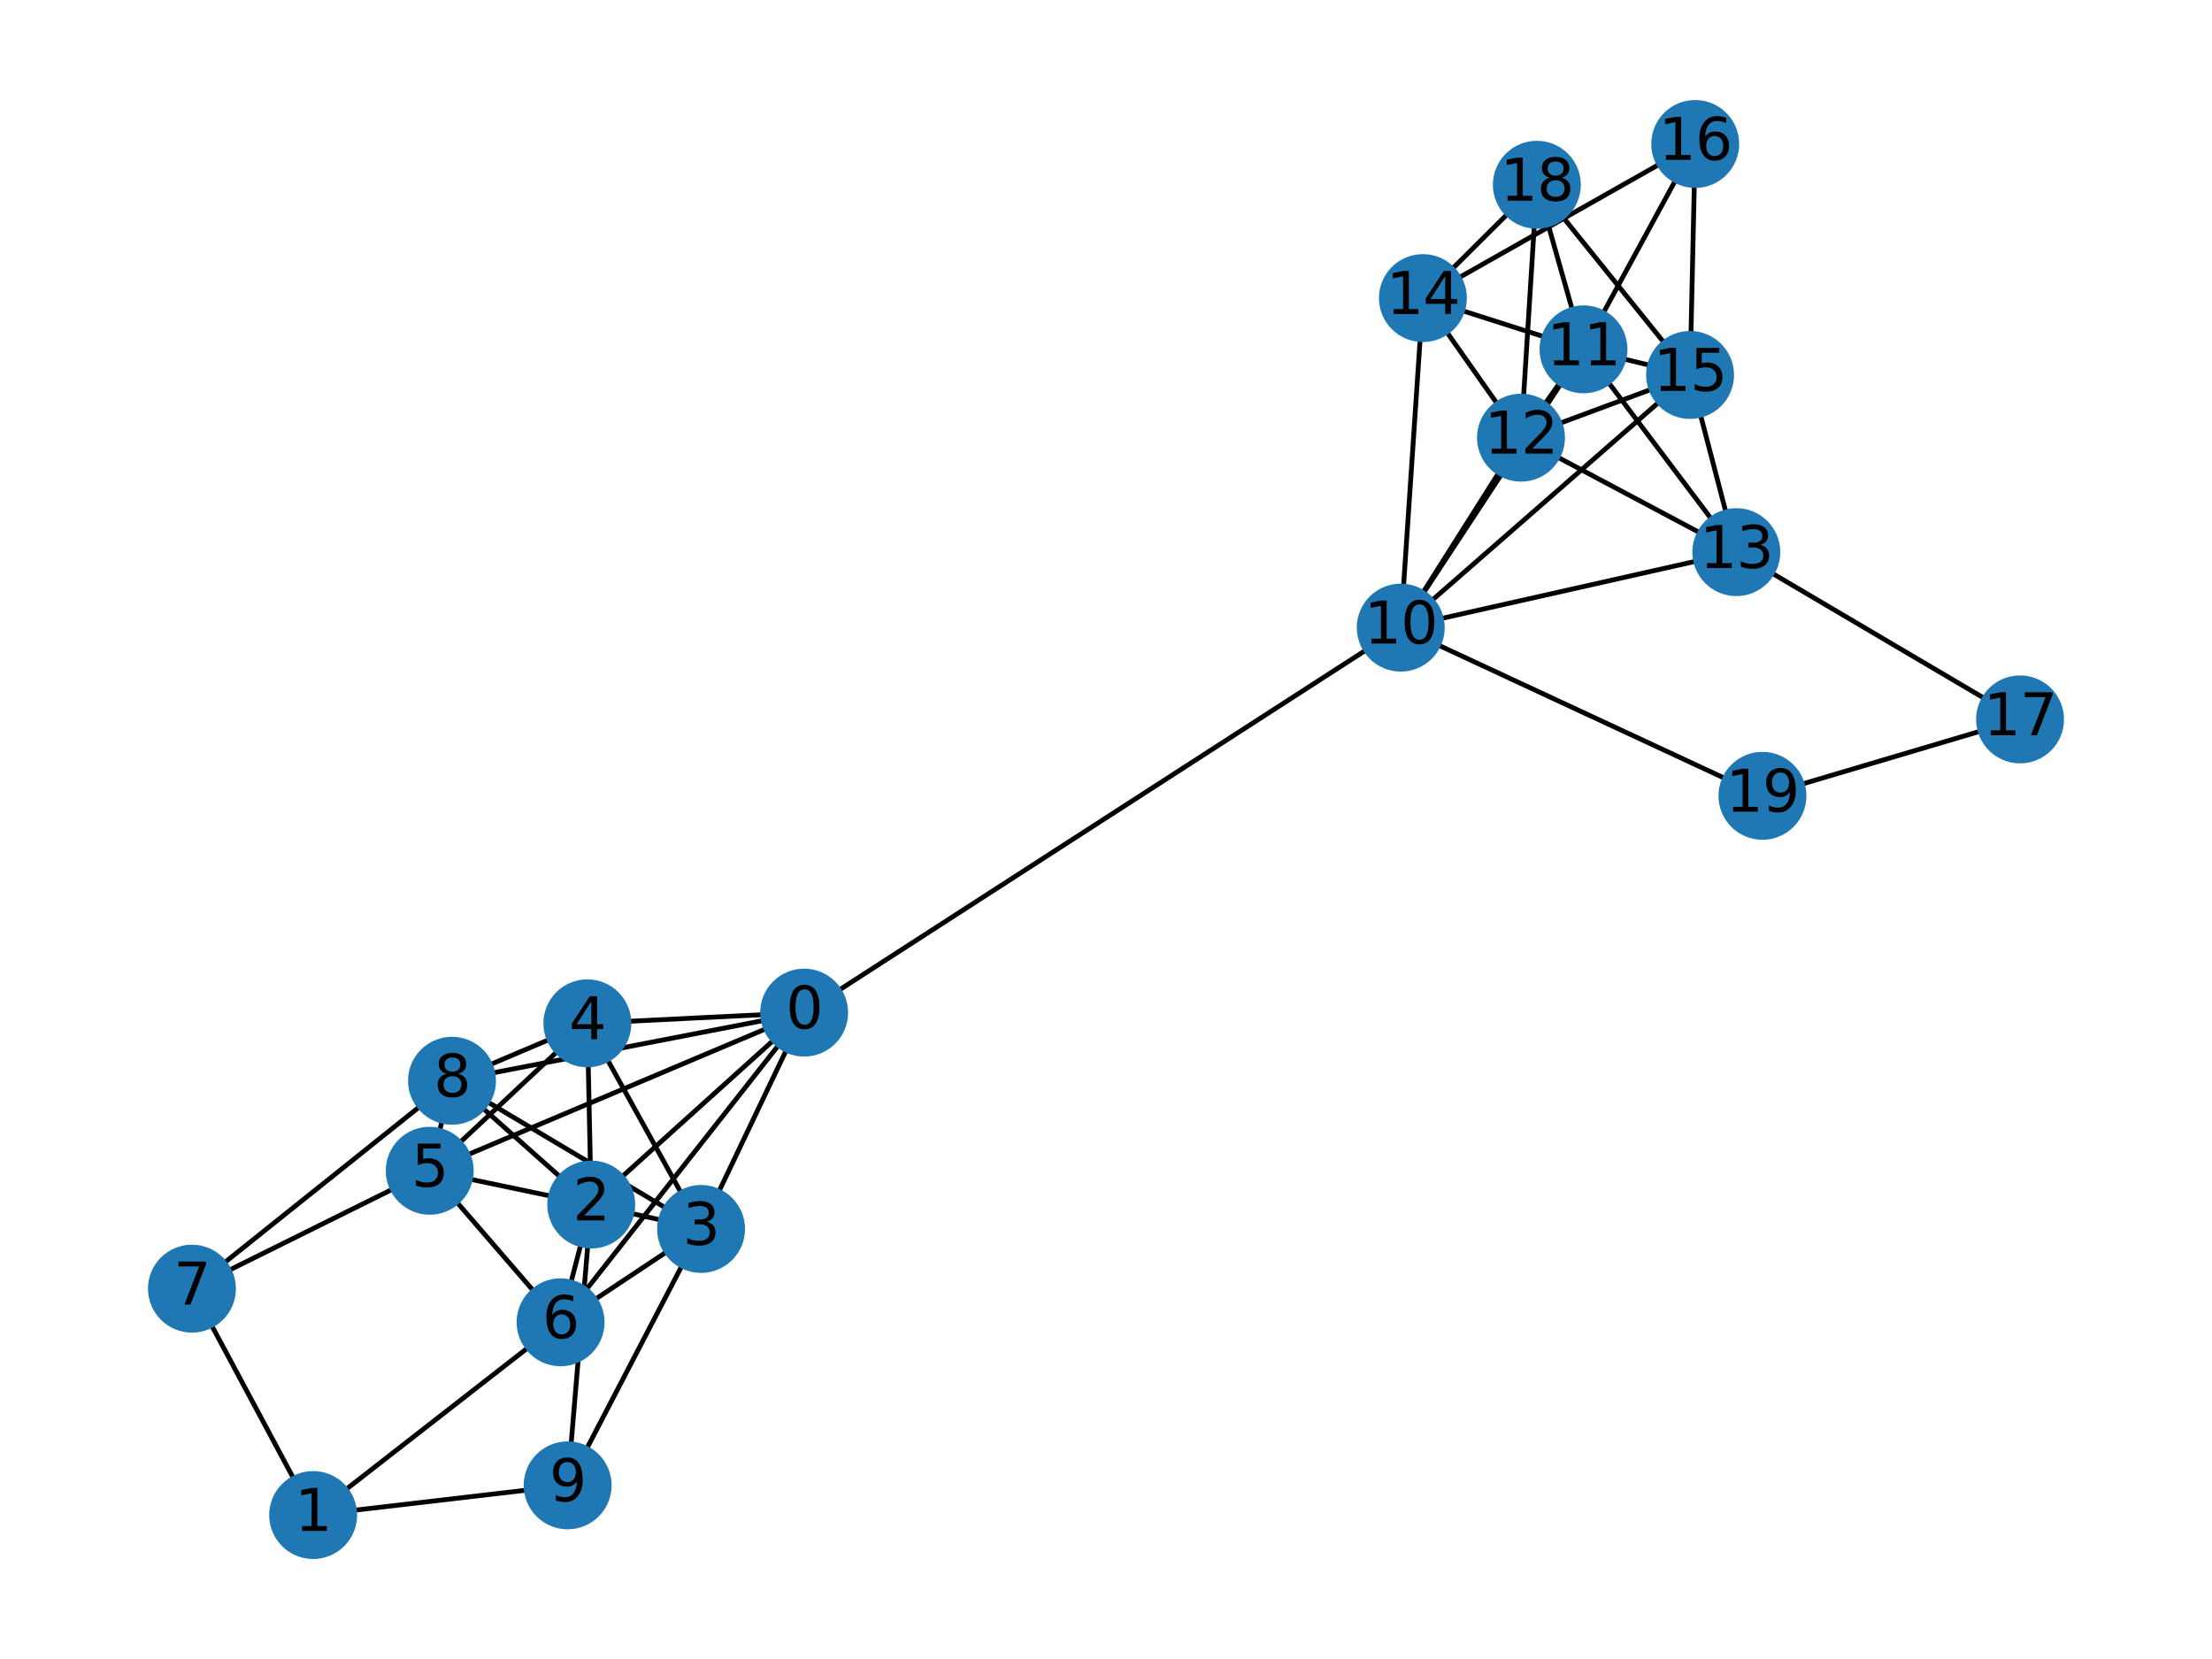 <?xml version="1.0" encoding="utf-8" standalone="no"?>
<!DOCTYPE svg PUBLIC "-//W3C//DTD SVG 1.1//EN"
  "http://www.w3.org/Graphics/SVG/1.1/DTD/svg11.dtd">
<svg xmlns:xlink="http://www.w3.org/1999/xlink" width="460.8pt" height="345.6pt" viewBox="0 0 460.8 345.6" xmlns="http://www.w3.org/2000/svg" version="1.1">
 <defs>
  <style type="text/css">*{stroke-linejoin: round; stroke-linecap: butt}</style>
 </defs>
 <g id="figure_1">
  <g id="patch_1">
   <path d="M 0 345.6 
L 460.8 345.6 
L 460.8 0 
L 0 0 
z
" style="fill: #ffffff"/>
  </g>
  <g id="axes_1">
   <g id="LineCollection_1">
    <path d="M 167.519 210.947 
L 123.161 250.927 
" clip-path="url(#p95039c2ce5)" style="fill: none; stroke: #000000"/>
    <path d="M 167.519 210.947 
L 146.044 256.014 
" clip-path="url(#p95039c2ce5)" style="fill: none; stroke: #000000"/>
    <path d="M 167.519 210.947 
L 122.36 213.179 
" clip-path="url(#p95039c2ce5)" style="fill: none; stroke: #000000"/>
    <path d="M 167.519 210.947 
L 89.52 243.888 
" clip-path="url(#p95039c2ce5)" style="fill: none; stroke: #000000"/>
    <path d="M 167.519 210.947 
L 116.78 275.456 
" clip-path="url(#p95039c2ce5)" style="fill: none; stroke: #000000"/>
    <path d="M 167.519 210.947 
L 94.16 225.144 
" clip-path="url(#p95039c2ce5)" style="fill: none; stroke: #000000"/>
    <path d="M 167.519 210.947 
L 291.801 130.747 
" clip-path="url(#p95039c2ce5)" style="fill: none; stroke: #000000"/>
    <path d="M 65.233 315.61 
L 116.78 275.456 
" clip-path="url(#p95039c2ce5)" style="fill: none; stroke: #000000"/>
    <path d="M 65.233 315.61 
L 39.987 268.449 
" clip-path="url(#p95039c2ce5)" style="fill: none; stroke: #000000"/>
    <path d="M 65.233 315.61 
L 118.25 309.425 
" clip-path="url(#p95039c2ce5)" style="fill: none; stroke: #000000"/>
    <path d="M 123.161 250.927 
L 146.044 256.014 
" clip-path="url(#p95039c2ce5)" style="fill: none; stroke: #000000"/>
    <path d="M 123.161 250.927 
L 122.36 213.179 
" clip-path="url(#p95039c2ce5)" style="fill: none; stroke: #000000"/>
    <path d="M 123.161 250.927 
L 89.52 243.888 
" clip-path="url(#p95039c2ce5)" style="fill: none; stroke: #000000"/>
    <path d="M 123.161 250.927 
L 116.78 275.456 
" clip-path="url(#p95039c2ce5)" style="fill: none; stroke: #000000"/>
    <path d="M 123.161 250.927 
L 94.16 225.144 
" clip-path="url(#p95039c2ce5)" style="fill: none; stroke: #000000"/>
    <path d="M 123.161 250.927 
L 118.25 309.425 
" clip-path="url(#p95039c2ce5)" style="fill: none; stroke: #000000"/>
    <path d="M 146.044 256.014 
L 122.36 213.179 
" clip-path="url(#p95039c2ce5)" style="fill: none; stroke: #000000"/>
    <path d="M 146.044 256.014 
L 116.78 275.456 
" clip-path="url(#p95039c2ce5)" style="fill: none; stroke: #000000"/>
    <path d="M 146.044 256.014 
L 94.16 225.144 
" clip-path="url(#p95039c2ce5)" style="fill: none; stroke: #000000"/>
    <path d="M 146.044 256.014 
L 118.25 309.425 
" clip-path="url(#p95039c2ce5)" style="fill: none; stroke: #000000"/>
    <path d="M 122.36 213.179 
L 89.52 243.888 
" clip-path="url(#p95039c2ce5)" style="fill: none; stroke: #000000"/>
    <path d="M 122.36 213.179 
L 94.16 225.144 
" clip-path="url(#p95039c2ce5)" style="fill: none; stroke: #000000"/>
    <path d="M 89.52 243.888 
L 116.78 275.456 
" clip-path="url(#p95039c2ce5)" style="fill: none; stroke: #000000"/>
    <path d="M 89.52 243.888 
L 39.987 268.449 
" clip-path="url(#p95039c2ce5)" style="fill: none; stroke: #000000"/>
    <path d="M 89.52 243.888 
L 94.16 225.144 
" clip-path="url(#p95039c2ce5)" style="fill: none; stroke: #000000"/>
    <path d="M 39.987 268.449 
L 94.16 225.144 
" clip-path="url(#p95039c2ce5)" style="fill: none; stroke: #000000"/>
    <path d="M 291.801 130.747 
L 329.874 72.773 
" clip-path="url(#p95039c2ce5)" style="fill: none; stroke: #000000"/>
    <path d="M 291.801 130.747 
L 316.851 91.173 
" clip-path="url(#p95039c2ce5)" style="fill: none; stroke: #000000"/>
    <path d="M 291.801 130.747 
L 361.708 115.019 
" clip-path="url(#p95039c2ce5)" style="fill: none; stroke: #000000"/>
    <path d="M 291.801 130.747 
L 296.42 62.097 
" clip-path="url(#p95039c2ce5)" style="fill: none; stroke: #000000"/>
    <path d="M 291.801 130.747 
L 352.072 78.11 
" clip-path="url(#p95039c2ce5)" style="fill: none; stroke: #000000"/>
    <path d="M 291.801 130.747 
L 367.147 165.786 
" clip-path="url(#p95039c2ce5)" style="fill: none; stroke: #000000"/>
    <path d="M 329.874 72.773 
L 316.851 91.173 
" clip-path="url(#p95039c2ce5)" style="fill: none; stroke: #000000"/>
    <path d="M 329.874 72.773 
L 361.708 115.019 
" clip-path="url(#p95039c2ce5)" style="fill: none; stroke: #000000"/>
    <path d="M 329.874 72.773 
L 296.42 62.097 
" clip-path="url(#p95039c2ce5)" style="fill: none; stroke: #000000"/>
    <path d="M 329.874 72.773 
L 352.072 78.11 
" clip-path="url(#p95039c2ce5)" style="fill: none; stroke: #000000"/>
    <path d="M 329.874 72.773 
L 353.144 29.99 
" clip-path="url(#p95039c2ce5)" style="fill: none; stroke: #000000"/>
    <path d="M 329.874 72.773 
L 320.156 38.49 
" clip-path="url(#p95039c2ce5)" style="fill: none; stroke: #000000"/>
    <path d="M 316.851 91.173 
L 361.708 115.019 
" clip-path="url(#p95039c2ce5)" style="fill: none; stroke: #000000"/>
    <path d="M 316.851 91.173 
L 296.42 62.097 
" clip-path="url(#p95039c2ce5)" style="fill: none; stroke: #000000"/>
    <path d="M 316.851 91.173 
L 352.072 78.11 
" clip-path="url(#p95039c2ce5)" style="fill: none; stroke: #000000"/>
    <path d="M 316.851 91.173 
L 320.156 38.49 
" clip-path="url(#p95039c2ce5)" style="fill: none; stroke: #000000"/>
    <path d="M 361.708 115.019 
L 352.072 78.11 
" clip-path="url(#p95039c2ce5)" style="fill: none; stroke: #000000"/>
    <path d="M 361.708 115.019 
L 420.813 149.863 
" clip-path="url(#p95039c2ce5)" style="fill: none; stroke: #000000"/>
    <path d="M 296.42 62.097 
L 353.144 29.99 
" clip-path="url(#p95039c2ce5)" style="fill: none; stroke: #000000"/>
    <path d="M 296.42 62.097 
L 320.156 38.49 
" clip-path="url(#p95039c2ce5)" style="fill: none; stroke: #000000"/>
    <path d="M 352.072 78.11 
L 353.144 29.99 
" clip-path="url(#p95039c2ce5)" style="fill: none; stroke: #000000"/>
    <path d="M 352.072 78.11 
L 320.156 38.49 
" clip-path="url(#p95039c2ce5)" style="fill: none; stroke: #000000"/>
    <path d="M 420.813 149.863 
L 367.147 165.786 
" clip-path="url(#p95039c2ce5)" style="fill: none; stroke: #000000"/>
   </g>
   <g id="PathCollection_1">
    <defs>
     <path id="m70231551eb" d="M 0 8.66 
C 2.297 8.66 4.5 7.748 6.124 6.124 
C 7.748 4.5 8.66 2.297 8.66 0 
C 8.66 -2.297 7.748 -4.5 6.124 -6.124 
C 4.5 -7.748 2.297 -8.66 0 -8.66 
C -2.297 -8.66 -4.5 -7.748 -6.124 -6.124 
C -7.748 -4.5 -8.66 -2.297 -8.66 0 
C -8.66 2.297 -7.748 4.5 -6.124 6.124 
C -4.5 7.748 -2.297 8.66 0 8.66 
z
" style="stroke: #1f78b4"/>
    </defs>
    <g clip-path="url(#p95039c2ce5)">
     <use xlink:href="#m70231551eb" x="167.519" y="210.947" style="fill: #1f78b4; stroke: #1f78b4"/>
     <use xlink:href="#m70231551eb" x="65.233" y="315.61" style="fill: #1f78b4; stroke: #1f78b4"/>
     <use xlink:href="#m70231551eb" x="123.161" y="250.927" style="fill: #1f78b4; stroke: #1f78b4"/>
     <use xlink:href="#m70231551eb" x="146.044" y="256.014" style="fill: #1f78b4; stroke: #1f78b4"/>
     <use xlink:href="#m70231551eb" x="122.36" y="213.179" style="fill: #1f78b4; stroke: #1f78b4"/>
     <use xlink:href="#m70231551eb" x="89.52" y="243.888" style="fill: #1f78b4; stroke: #1f78b4"/>
     <use xlink:href="#m70231551eb" x="116.78" y="275.456" style="fill: #1f78b4; stroke: #1f78b4"/>
     <use xlink:href="#m70231551eb" x="39.987" y="268.449" style="fill: #1f78b4; stroke: #1f78b4"/>
     <use xlink:href="#m70231551eb" x="94.16" y="225.144" style="fill: #1f78b4; stroke: #1f78b4"/>
     <use xlink:href="#m70231551eb" x="118.25" y="309.425" style="fill: #1f78b4; stroke: #1f78b4"/>
     <use xlink:href="#m70231551eb" x="291.801" y="130.747" style="fill: #1f78b4; stroke: #1f78b4"/>
     <use xlink:href="#m70231551eb" x="329.874" y="72.773" style="fill: #1f78b4; stroke: #1f78b4"/>
     <use xlink:href="#m70231551eb" x="316.851" y="91.173" style="fill: #1f78b4; stroke: #1f78b4"/>
     <use xlink:href="#m70231551eb" x="361.708" y="115.019" style="fill: #1f78b4; stroke: #1f78b4"/>
     <use xlink:href="#m70231551eb" x="296.42" y="62.097" style="fill: #1f78b4; stroke: #1f78b4"/>
     <use xlink:href="#m70231551eb" x="352.072" y="78.11" style="fill: #1f78b4; stroke: #1f78b4"/>
     <use xlink:href="#m70231551eb" x="353.144" y="29.99" style="fill: #1f78b4; stroke: #1f78b4"/>
     <use xlink:href="#m70231551eb" x="420.813" y="149.863" style="fill: #1f78b4; stroke: #1f78b4"/>
     <use xlink:href="#m70231551eb" x="320.156" y="38.49" style="fill: #1f78b4; stroke: #1f78b4"/>
     <use xlink:href="#m70231551eb" x="367.147" y="165.786" style="fill: #1f78b4; stroke: #1f78b4"/>
    </g>
   </g>
   <g id="text_1">
    <g clip-path="url(#p95039c2ce5)">
     <!-- 0 -->
     <g transform="translate(163.701 214.258) scale(0.12 -0.12)">
      <defs>
       <path id="DejaVuSans-30" d="M 2034 4250 
Q 1547 4250 1301 3770 
Q 1056 3291 1056 2328 
Q 1056 1369 1301 889 
Q 1547 409 2034 409 
Q 2525 409 2770 889 
Q 3016 1369 3016 2328 
Q 3016 3291 2770 3770 
Q 2525 4250 2034 4250 
z
M 2034 4750 
Q 2819 4750 3233 4129 
Q 3647 3509 3647 2328 
Q 3647 1150 3233 529 
Q 2819 -91 2034 -91 
Q 1250 -91 836 529 
Q 422 1150 422 2328 
Q 422 3509 836 4129 
Q 1250 4750 2034 4750 
z
" transform="scale(0.016)"/>
      </defs>
      <use xlink:href="#DejaVuSans-30"/>
     </g>
    </g>
   </g>
   <g id="text_2">
    <g clip-path="url(#p95039c2ce5)">
     <!-- 1 -->
     <g transform="translate(61.416 318.921) scale(0.12 -0.12)">
      <defs>
       <path id="DejaVuSans-31" d="M 794 531 
L 1825 531 
L 1825 4091 
L 703 3866 
L 703 4441 
L 1819 4666 
L 2450 4666 
L 2450 531 
L 3481 531 
L 3481 0 
L 794 0 
L 794 531 
z
" transform="scale(0.016)"/>
      </defs>
      <use xlink:href="#DejaVuSans-31"/>
     </g>
    </g>
   </g>
   <g id="text_3">
    <g clip-path="url(#p95039c2ce5)">
     <!-- 2 -->
     <g transform="translate(119.343 254.238) scale(0.12 -0.12)">
      <defs>
       <path id="DejaVuSans-32" d="M 1228 531 
L 3431 531 
L 3431 0 
L 469 0 
L 469 531 
Q 828 903 1448 1529 
Q 2069 2156 2228 2338 
Q 2531 2678 2651 2914 
Q 2772 3150 2772 3378 
Q 2772 3750 2511 3984 
Q 2250 4219 1831 4219 
Q 1534 4219 1204 4116 
Q 875 4013 500 3803 
L 500 4441 
Q 881 4594 1212 4672 
Q 1544 4750 1819 4750 
Q 2544 4750 2975 4387 
Q 3406 4025 3406 3419 
Q 3406 3131 3298 2873 
Q 3191 2616 2906 2266 
Q 2828 2175 2409 1742 
Q 1991 1309 1228 531 
z
" transform="scale(0.016)"/>
      </defs>
      <use xlink:href="#DejaVuSans-32"/>
     </g>
    </g>
   </g>
   <g id="text_4">
    <g clip-path="url(#p95039c2ce5)">
     <!-- 3 -->
     <g transform="translate(142.227 259.325) scale(0.12 -0.12)">
      <defs>
       <path id="DejaVuSans-33" d="M 2597 2516 
Q 3050 2419 3304 2112 
Q 3559 1806 3559 1356 
Q 3559 666 3084 287 
Q 2609 -91 1734 -91 
Q 1441 -91 1130 -33 
Q 819 25 488 141 
L 488 750 
Q 750 597 1062 519 
Q 1375 441 1716 441 
Q 2309 441 2620 675 
Q 2931 909 2931 1356 
Q 2931 1769 2642 2001 
Q 2353 2234 1838 2234 
L 1294 2234 
L 1294 2753 
L 1863 2753 
Q 2328 2753 2575 2939 
Q 2822 3125 2822 3475 
Q 2822 3834 2567 4026 
Q 2313 4219 1838 4219 
Q 1578 4219 1281 4162 
Q 984 4106 628 3988 
L 628 4550 
Q 988 4650 1302 4700 
Q 1616 4750 1894 4750 
Q 2613 4750 3031 4423 
Q 3450 4097 3450 3541 
Q 3450 3153 3228 2886 
Q 3006 2619 2597 2516 
z
" transform="scale(0.016)"/>
      </defs>
      <use xlink:href="#DejaVuSans-33"/>
     </g>
    </g>
   </g>
   <g id="text_5">
    <g clip-path="url(#p95039c2ce5)">
     <!-- 4 -->
     <g transform="translate(118.542 216.49) scale(0.12 -0.12)">
      <defs>
       <path id="DejaVuSans-34" d="M 2419 4116 
L 825 1625 
L 2419 1625 
L 2419 4116 
z
M 2253 4666 
L 3047 4666 
L 3047 1625 
L 3713 1625 
L 3713 1100 
L 3047 1100 
L 3047 0 
L 2419 0 
L 2419 1100 
L 313 1100 
L 313 1709 
L 2253 4666 
z
" transform="scale(0.016)"/>
      </defs>
      <use xlink:href="#DejaVuSans-34"/>
     </g>
    </g>
   </g>
   <g id="text_6">
    <g clip-path="url(#p95039c2ce5)">
     <!-- 5 -->
     <g transform="translate(85.702 247.2) scale(0.12 -0.12)">
      <defs>
       <path id="DejaVuSans-35" d="M 691 4666 
L 3169 4666 
L 3169 4134 
L 1269 4134 
L 1269 2991 
Q 1406 3038 1543 3061 
Q 1681 3084 1819 3084 
Q 2600 3084 3056 2656 
Q 3513 2228 3513 1497 
Q 3513 744 3044 326 
Q 2575 -91 1722 -91 
Q 1428 -91 1123 -41 
Q 819 9 494 109 
L 494 744 
Q 775 591 1075 516 
Q 1375 441 1709 441 
Q 2250 441 2565 725 
Q 2881 1009 2881 1497 
Q 2881 1984 2565 2268 
Q 2250 2553 1709 2553 
Q 1456 2553 1204 2497 
Q 953 2441 691 2322 
L 691 4666 
z
" transform="scale(0.016)"/>
      </defs>
      <use xlink:href="#DejaVuSans-35"/>
     </g>
    </g>
   </g>
   <g id="text_7">
    <g clip-path="url(#p95039c2ce5)">
     <!-- 6 -->
     <g transform="translate(112.962 278.767) scale(0.12 -0.12)">
      <defs>
       <path id="DejaVuSans-36" d="M 2113 2584 
Q 1688 2584 1439 2293 
Q 1191 2003 1191 1497 
Q 1191 994 1439 701 
Q 1688 409 2113 409 
Q 2538 409 2786 701 
Q 3034 994 3034 1497 
Q 3034 2003 2786 2293 
Q 2538 2584 2113 2584 
z
M 3366 4563 
L 3366 3988 
Q 3128 4100 2886 4159 
Q 2644 4219 2406 4219 
Q 1781 4219 1451 3797 
Q 1122 3375 1075 2522 
Q 1259 2794 1537 2939 
Q 1816 3084 2150 3084 
Q 2853 3084 3261 2657 
Q 3669 2231 3669 1497 
Q 3669 778 3244 343 
Q 2819 -91 2113 -91 
Q 1303 -91 875 529 
Q 447 1150 447 2328 
Q 447 3434 972 4092 
Q 1497 4750 2381 4750 
Q 2619 4750 2861 4703 
Q 3103 4656 3366 4563 
z
" transform="scale(0.016)"/>
      </defs>
      <use xlink:href="#DejaVuSans-36"/>
     </g>
    </g>
   </g>
   <g id="text_8">
    <g clip-path="url(#p95039c2ce5)">
     <!-- 7 -->
     <g transform="translate(36.169 271.76) scale(0.12 -0.12)">
      <defs>
       <path id="DejaVuSans-37" d="M 525 4666 
L 3525 4666 
L 3525 4397 
L 1831 0 
L 1172 0 
L 2766 4134 
L 525 4134 
L 525 4666 
z
" transform="scale(0.016)"/>
      </defs>
      <use xlink:href="#DejaVuSans-37"/>
     </g>
    </g>
   </g>
   <g id="text_9">
    <g clip-path="url(#p95039c2ce5)">
     <!-- 8 -->
     <g transform="translate(90.343 228.455) scale(0.12 -0.12)">
      <defs>
       <path id="DejaVuSans-38" d="M 2034 2216 
Q 1584 2216 1326 1975 
Q 1069 1734 1069 1313 
Q 1069 891 1326 650 
Q 1584 409 2034 409 
Q 2484 409 2743 651 
Q 3003 894 3003 1313 
Q 3003 1734 2745 1975 
Q 2488 2216 2034 2216 
z
M 1403 2484 
Q 997 2584 770 2862 
Q 544 3141 544 3541 
Q 544 4100 942 4425 
Q 1341 4750 2034 4750 
Q 2731 4750 3128 4425 
Q 3525 4100 3525 3541 
Q 3525 3141 3298 2862 
Q 3072 2584 2669 2484 
Q 3125 2378 3379 2068 
Q 3634 1759 3634 1313 
Q 3634 634 3220 271 
Q 2806 -91 2034 -91 
Q 1263 -91 848 271 
Q 434 634 434 1313 
Q 434 1759 690 2068 
Q 947 2378 1403 2484 
z
M 1172 3481 
Q 1172 3119 1398 2916 
Q 1625 2713 2034 2713 
Q 2441 2713 2670 2916 
Q 2900 3119 2900 3481 
Q 2900 3844 2670 4047 
Q 2441 4250 2034 4250 
Q 1625 4250 1398 4047 
Q 1172 3844 1172 3481 
z
" transform="scale(0.016)"/>
      </defs>
      <use xlink:href="#DejaVuSans-38"/>
     </g>
    </g>
   </g>
   <g id="text_10">
    <g clip-path="url(#p95039c2ce5)">
     <!-- 9 -->
     <g transform="translate(114.432 312.737) scale(0.12 -0.12)">
      <defs>
       <path id="DejaVuSans-39" d="M 703 97 
L 703 672 
Q 941 559 1184 500 
Q 1428 441 1663 441 
Q 2288 441 2617 861 
Q 2947 1281 2994 2138 
Q 2813 1869 2534 1725 
Q 2256 1581 1919 1581 
Q 1219 1581 811 2004 
Q 403 2428 403 3163 
Q 403 3881 828 4315 
Q 1253 4750 1959 4750 
Q 2769 4750 3195 4129 
Q 3622 3509 3622 2328 
Q 3622 1225 3098 567 
Q 2575 -91 1691 -91 
Q 1453 -91 1209 -44 
Q 966 3 703 97 
z
M 1959 2075 
Q 2384 2075 2632 2365 
Q 2881 2656 2881 3163 
Q 2881 3666 2632 3958 
Q 2384 4250 1959 4250 
Q 1534 4250 1286 3958 
Q 1038 3666 1038 3163 
Q 1038 2656 1286 2365 
Q 1534 2075 1959 2075 
z
" transform="scale(0.016)"/>
      </defs>
      <use xlink:href="#DejaVuSans-39"/>
     </g>
    </g>
   </g>
   <g id="text_11">
    <g clip-path="url(#p95039c2ce5)">
     <!-- 10 -->
     <g transform="translate(284.166 134.059) scale(0.12 -0.12)">
      <use xlink:href="#DejaVuSans-31"/>
      <use xlink:href="#DejaVuSans-30" x="63.623"/>
     </g>
    </g>
   </g>
   <g id="text_12">
    <g clip-path="url(#p95039c2ce5)">
     <!-- 11 -->
     <g transform="translate(322.239 76.084) scale(0.12 -0.12)">
      <use xlink:href="#DejaVuSans-31"/>
      <use xlink:href="#DejaVuSans-31" x="63.623"/>
     </g>
    </g>
   </g>
   <g id="text_13">
    <g clip-path="url(#p95039c2ce5)">
     <!-- 12 -->
     <g transform="translate(309.216 94.484) scale(0.12 -0.12)">
      <use xlink:href="#DejaVuSans-31"/>
      <use xlink:href="#DejaVuSans-32" x="63.623"/>
     </g>
    </g>
   </g>
   <g id="text_14">
    <g clip-path="url(#p95039c2ce5)">
     <!-- 13 -->
     <g transform="translate(354.073 118.33) scale(0.12 -0.12)">
      <use xlink:href="#DejaVuSans-31"/>
      <use xlink:href="#DejaVuSans-33" x="63.623"/>
     </g>
    </g>
   </g>
   <g id="text_15">
    <g clip-path="url(#p95039c2ce5)">
     <!-- 14 -->
     <g transform="translate(288.785 65.408) scale(0.12 -0.12)">
      <use xlink:href="#DejaVuSans-31"/>
      <use xlink:href="#DejaVuSans-34" x="63.623"/>
     </g>
    </g>
   </g>
   <g id="text_16">
    <g clip-path="url(#p95039c2ce5)">
     <!-- 15 -->
     <g transform="translate(344.437 81.421) scale(0.12 -0.12)">
      <use xlink:href="#DejaVuSans-31"/>
      <use xlink:href="#DejaVuSans-35" x="63.623"/>
     </g>
    </g>
   </g>
   <g id="text_17">
    <g clip-path="url(#p95039c2ce5)">
     <!-- 16 -->
     <g transform="translate(345.509 33.301) scale(0.12 -0.12)">
      <use xlink:href="#DejaVuSans-31"/>
      <use xlink:href="#DejaVuSans-36" x="63.623"/>
     </g>
    </g>
   </g>
   <g id="text_18">
    <g clip-path="url(#p95039c2ce5)">
     <!-- 17 -->
     <g transform="translate(413.178 153.174) scale(0.12 -0.12)">
      <use xlink:href="#DejaVuSans-31"/>
      <use xlink:href="#DejaVuSans-37" x="63.623"/>
     </g>
    </g>
   </g>
   <g id="text_19">
    <g clip-path="url(#p95039c2ce5)">
     <!-- 18 -->
     <g transform="translate(312.521 41.801) scale(0.12 -0.12)">
      <use xlink:href="#DejaVuSans-31"/>
      <use xlink:href="#DejaVuSans-38" x="63.623"/>
     </g>
    </g>
   </g>
   <g id="text_20">
    <g clip-path="url(#p95039c2ce5)">
     <!-- 19 -->
     <g transform="translate(359.512 169.097) scale(0.12 -0.12)">
      <use xlink:href="#DejaVuSans-31"/>
      <use xlink:href="#DejaVuSans-39" x="63.623"/>
     </g>
    </g>
   </g>
  </g>
 </g>
 <defs>
  <clipPath id="p95039c2ce5">
   <rect x="0" y="0" width="460.8" height="345.6"/>
  </clipPath>
 </defs>
</svg>
